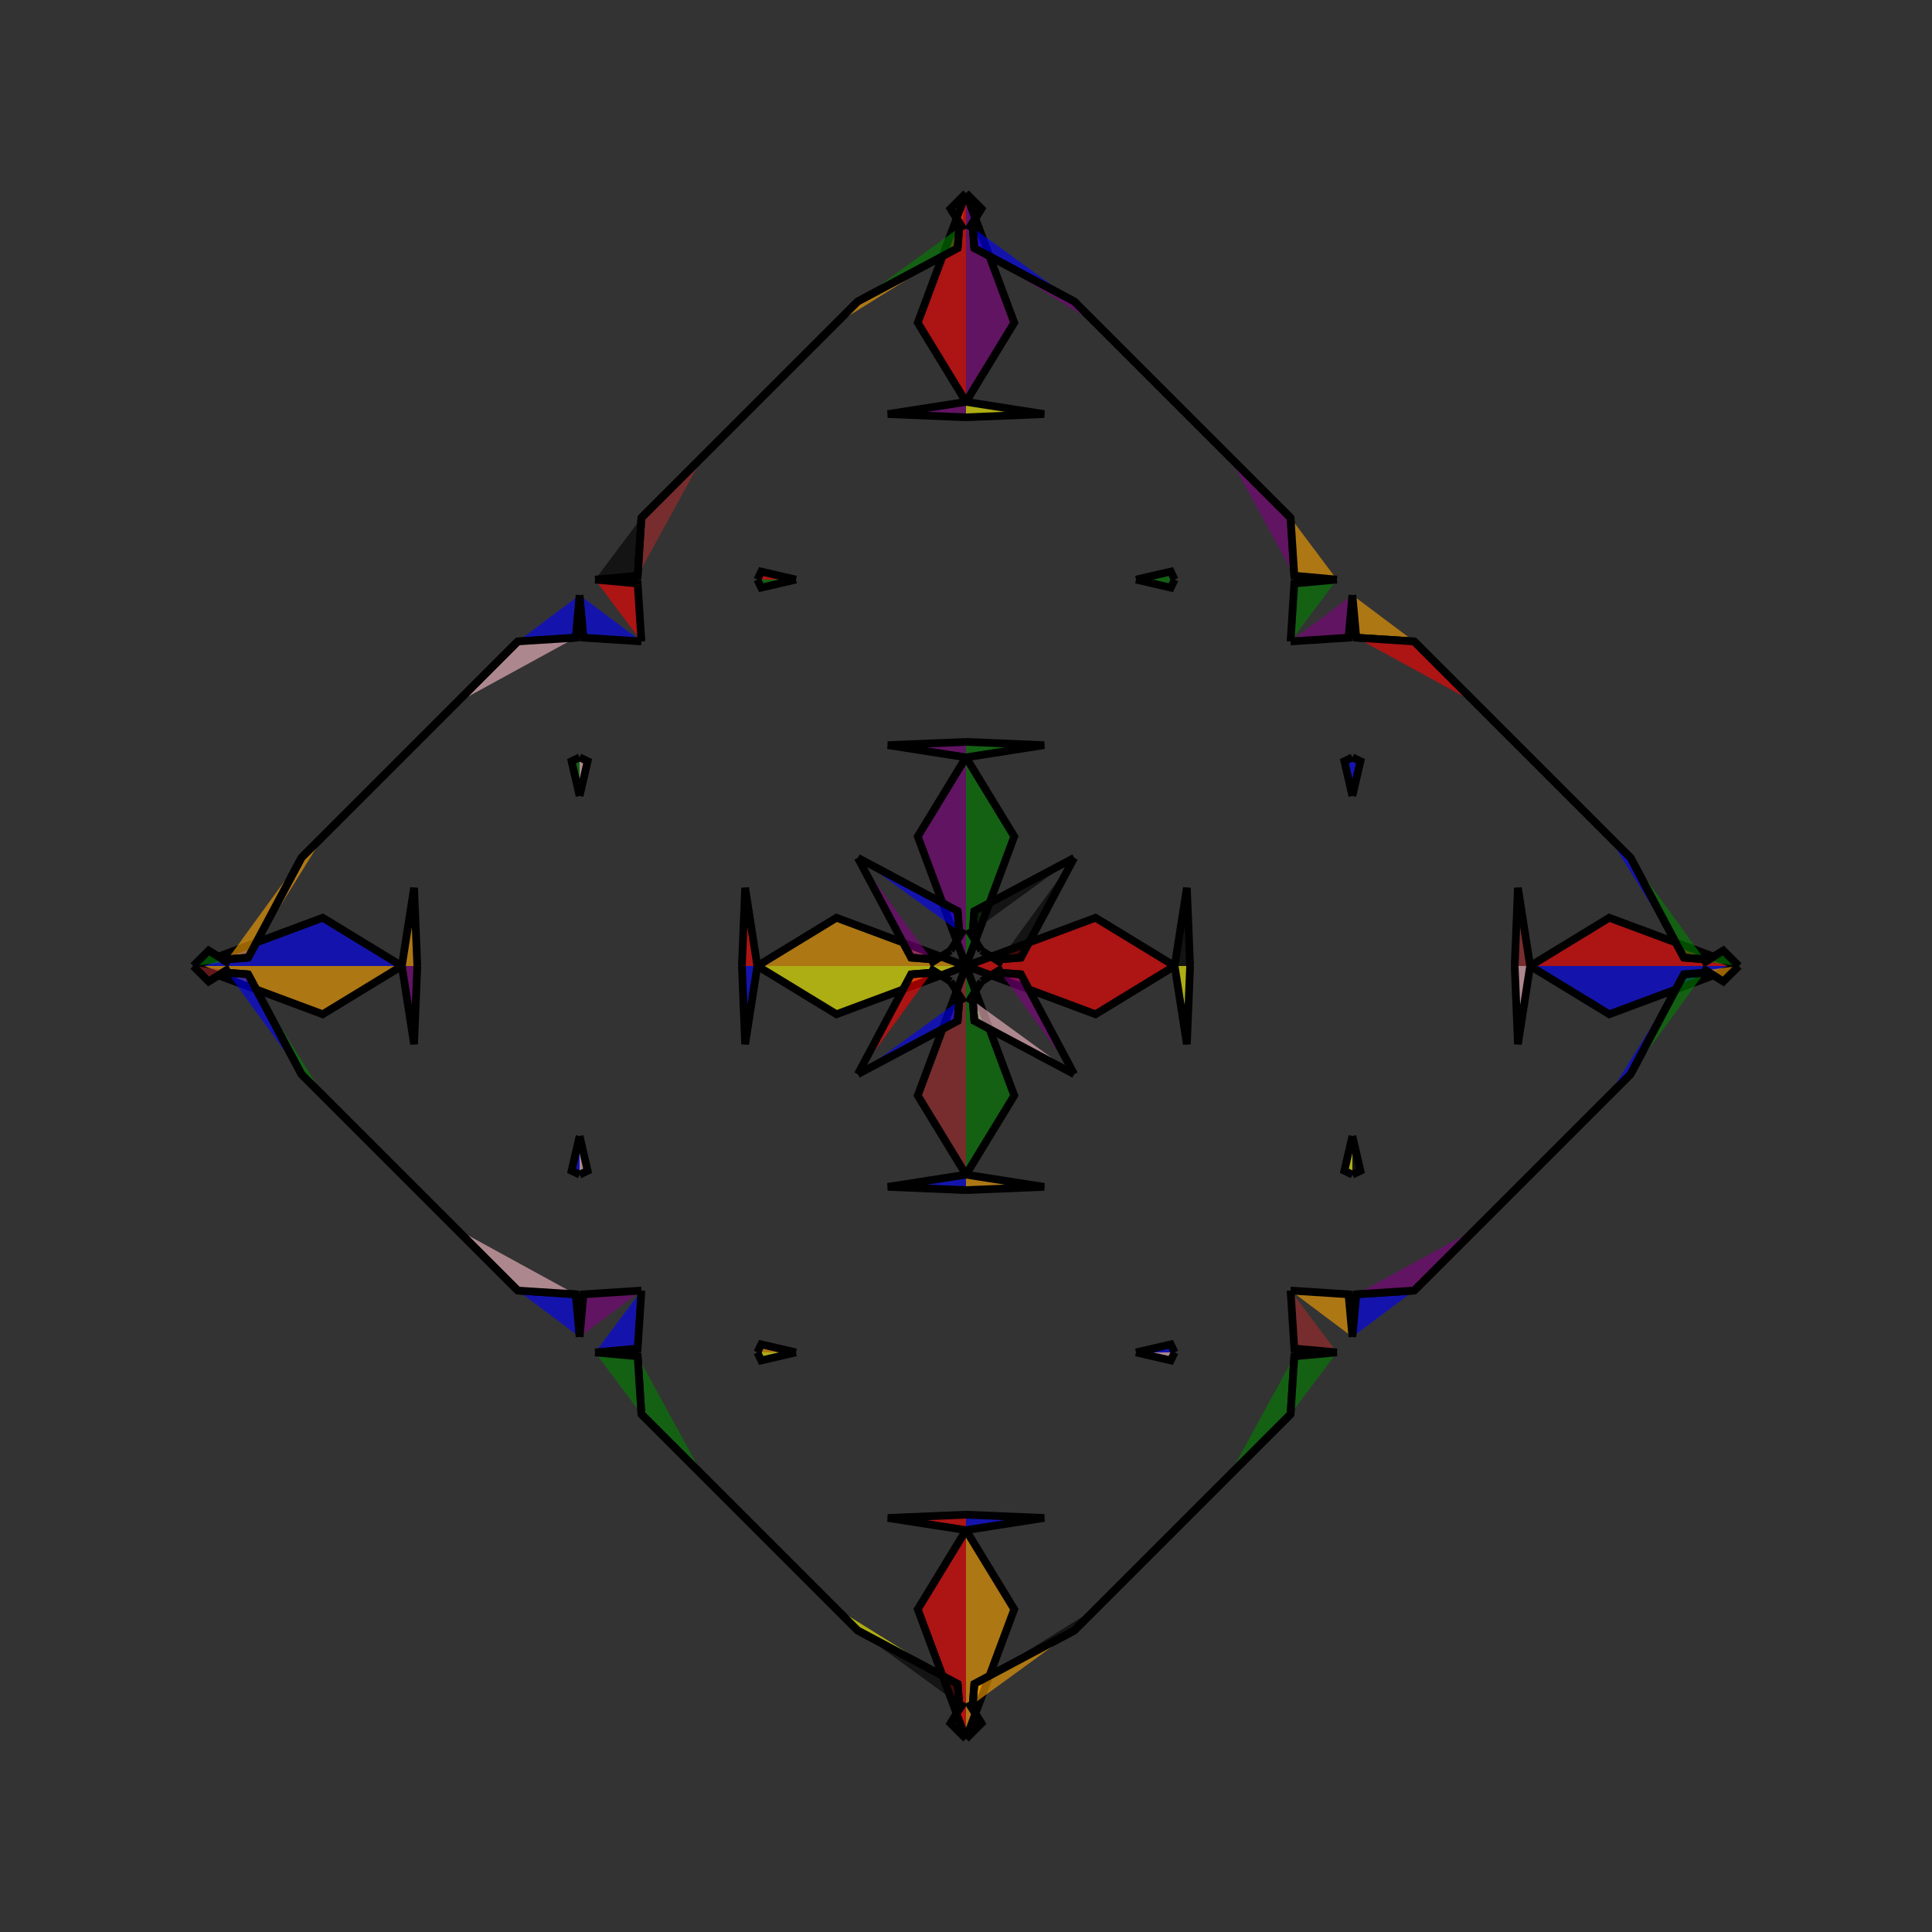 <?xml version="1.0" encoding="UTF-8"?>
<svg xmlns="http://www.w3.org/2000/svg" xmlns:xlink="http://www.w3.org/1999/xlink"
     width="250" height="250" viewBox="-125.0 -125.0 250 250">
<rect x="-125.0" y="-125.0" width="250" height="250" fill="#333333" stroke="none"/>
<defs>
</defs>
<path d="M0.0,-0.0 L16.761,-6.243 L27.0,-0.0" fill="red" fill-opacity="0.6" stroke="black" stroke-width="1" />
<path d="M0.0,-0.0 L16.761,6.243 L27.0,-0.0" fill="red" fill-opacity="0.6" stroke="black" stroke-width="1" />
<path d="M27.0,-0.0 L28.58,-10.118 L29.0,-0.0" fill="black" fill-opacity="0.6" stroke="black" stroke-width="1" />
<path d="M27.0,-0.0 L28.58,10.118 L29.0,-0.0" fill="yellow" fill-opacity="0.6" stroke="black" stroke-width="1" />
<path d="M50.0,-22.0 L48.96,-26.499 L50.0,-27.0" fill="blue" fill-opacity="0.6" stroke="black" stroke-width="1" />
<path d="M50.0,22.0 L48.96,26.499 L50.0,27.0" fill="yellow" fill-opacity="0.6" stroke="black" stroke-width="1" />
<path d="M50.0,-48.0 L49.497,-42.484 L42.0,-42.0" fill="purple" fill-opacity="0.6" stroke="black" stroke-width="1" />
<path d="M50.0,48.0 L49.497,42.484 L42.0,42.0" fill="orange" fill-opacity="0.6" stroke="black" stroke-width="1" />
<path d="M42.484,50.503 L42.0,58.0 L34.0,66.0" fill="green" fill-opacity="0.6" stroke="black" stroke-width="1" />
<path d="M42.484,-50.503 L42.0,-58.0 L34.0,-66.0" fill="purple" fill-opacity="0.6" stroke="black" stroke-width="1" />
<path d="M42.0,58.0 L34.0,66.0 L17.0,83.0" fill="black" fill-opacity="0.6" stroke="black" stroke-width="1" />
<path d="M42.0,-58.0 L34.0,-66.0 L17.0,-83.0" fill="yellow" fill-opacity="0.6" stroke="black" stroke-width="1" />
<path d="M34.0,66.0 L17.0,83.0 L14.0,86.0" fill="orange" fill-opacity="0.6" stroke="black" stroke-width="1" />
<path d="M34.0,-66.0 L17.0,-83.0 L14.0,-86.0" fill="orange" fill-opacity="0.6" stroke="black" stroke-width="1" />
<path d="M17.0,83.0 L14.0,86.0 L1.08,92.889" fill="black" fill-opacity="0.6" stroke="black" stroke-width="1" />
<path d="M17.0,-83.0 L14.0,-86.0 L1.08,-92.889" fill="purple" fill-opacity="0.6" stroke="black" stroke-width="1" />
<path d="M14.0,-14.0 L7.111,-1.08 L4.458,-0.876" fill="black" fill-opacity="0.6" stroke="black" stroke-width="1" />
<path d="M14.0,14.0 L7.111,1.08 L4.458,0.876" fill="purple" fill-opacity="0.6" stroke="black" stroke-width="1" />
<path d="M7.111,-1.08 L4.458,-0.876 L4.3,-0.547" fill="brown" fill-opacity="0.6" stroke="black" stroke-width="1" />
<path d="M7.111,1.08 L4.458,0.876 L4.3,0.547" fill="orange" fill-opacity="0.6" stroke="black" stroke-width="1" />
<path d="M4.458,-0.876 L4.3,-0.547 L2.0,-2.0" fill="yellow" fill-opacity="0.6" stroke="black" stroke-width="1" />
<path d="M4.458,0.876 L4.3,0.547 L2.0,2.0" fill="pink" fill-opacity="0.6" stroke="black" stroke-width="1" />
<path d="M0.547,95.7 L2.0,98.0 L0.0,100.0" fill="purple" fill-opacity="0.6" stroke="black" stroke-width="1" />
<path d="M0.547,-95.7 L2.0,-98.0 L0.0,-100.0" fill="blue" fill-opacity="0.6" stroke="black" stroke-width="1" />
<path d="M0.0,-0.0 L-16.761,-6.243 L-27.0,-0.0" fill="orange" fill-opacity="0.6" stroke="black" stroke-width="1" />
<path d="M0.0,-0.0 L-16.761,6.243 L-27.0,-0.0" fill="yellow" fill-opacity="0.6" stroke="black" stroke-width="1" />
<path d="M-27.0,-0.0 L-28.58,-10.118 L-29.0,-0.0" fill="red" fill-opacity="0.6" stroke="black" stroke-width="1" />
<path d="M-27.0,-0.0 L-28.58,10.118 L-29.0,-0.0" fill="blue" fill-opacity="0.6" stroke="black" stroke-width="1" />
<path d="M-50.0,-22.0 L-48.96,-26.499 L-50.0,-27.0" fill="pink" fill-opacity="0.6" stroke="black" stroke-width="1" />
<path d="M-50.0,22.0 L-48.96,26.499 L-50.0,27.0" fill="pink" fill-opacity="0.6" stroke="black" stroke-width="1" />
<path d="M-50.0,-48.0 L-49.497,-42.484 L-42.0,-42.0" fill="blue" fill-opacity="0.6" stroke="black" stroke-width="1" />
<path d="M-50.0,48.0 L-49.497,42.484 L-42.0,42.0" fill="purple" fill-opacity="0.6" stroke="black" stroke-width="1" />
<path d="M-42.484,50.503 L-42.0,58.0 L-34.0,66.0" fill="green" fill-opacity="0.6" stroke="black" stroke-width="1" />
<path d="M-42.484,-50.503 L-42.0,-58.0 L-34.0,-66.0" fill="brown" fill-opacity="0.6" stroke="black" stroke-width="1" />
<path d="M-42.0,58.0 L-34.0,66.0 L-17.0,83.0" fill="black" fill-opacity="0.6" stroke="black" stroke-width="1" />
<path d="M-42.0,-58.0 L-34.0,-66.0 L-17.0,-83.0" fill="pink" fill-opacity="0.6" stroke="black" stroke-width="1" />
<path d="M-34.0,66.0 L-17.0,83.0 L-14.0,86.0" fill="black" fill-opacity="0.6" stroke="black" stroke-width="1" />
<path d="M-34.0,-66.0 L-17.0,-83.0 L-14.0,-86.0" fill="yellow" fill-opacity="0.6" stroke="black" stroke-width="1" />
<path d="M-17.0,83.0 L-14.0,86.0 L-1.08,92.889" fill="yellow" fill-opacity="0.6" stroke="black" stroke-width="1" />
<path d="M-17.0,-83.0 L-14.0,-86.0 L-1.08,-92.889" fill="orange" fill-opacity="0.6" stroke="black" stroke-width="1" />
<path d="M-14.0,-14.0 L-7.111,-1.08 L-4.458,-0.876" fill="purple" fill-opacity="0.6" stroke="black" stroke-width="1" />
<path d="M-14.0,14.0 L-7.111,1.08 L-4.458,0.876" fill="red" fill-opacity="0.6" stroke="black" stroke-width="1" />
<path d="M-7.111,-1.08 L-4.458,-0.876 L-4.3,-0.547" fill="orange" fill-opacity="0.6" stroke="black" stroke-width="1" />
<path d="M-7.111,1.08 L-4.458,0.876 L-4.3,0.547" fill="blue" fill-opacity="0.6" stroke="black" stroke-width="1" />
<path d="M-4.458,-0.876 L-4.3,-0.547 L-2.0,-2.0" fill="yellow" fill-opacity="0.6" stroke="black" stroke-width="1" />
<path d="M-4.458,0.876 L-4.3,0.547 L-2.0,2.0" fill="black" fill-opacity="0.6" stroke="black" stroke-width="1" />
<path d="M-0.547,95.7 L-2.0,98.0 L0.0,100.0" fill="red" fill-opacity="0.6" stroke="black" stroke-width="1" />
<path d="M-0.547,-95.7 L-2.0,-98.0 L0.0,-100.0" fill="orange" fill-opacity="0.6" stroke="black" stroke-width="1" />
<path d="M100.0,-0.0 L83.239,6.243 L73.0,-0.0" fill="blue" fill-opacity="0.6" stroke="black" stroke-width="1" />
<path d="M100.0,-0.0 L83.239,-6.243 L73.0,-0.0" fill="red" fill-opacity="0.6" stroke="black" stroke-width="1" />
<path d="M73.0,-0.0 L71.42,10.118 L71.0,-0.0" fill="pink" fill-opacity="0.6" stroke="black" stroke-width="1" />
<path d="M73.0,-0.0 L71.42,-10.118 L71.0,-0.0" fill="brown" fill-opacity="0.6" stroke="black" stroke-width="1" />
<path d="M50.0,22.0 L51.04,26.499 L50.0,27.0" fill="black" fill-opacity="0.6" stroke="black" stroke-width="1" />
<path d="M50.0,-22.0 L51.04,-26.499 L50.0,-27.0" fill="blue" fill-opacity="0.6" stroke="black" stroke-width="1" />
<path d="M50.0,48.0 L50.503,42.484 L58.0,42.0" fill="blue" fill-opacity="0.6" stroke="black" stroke-width="1" />
<path d="M50.0,-48.0 L50.503,-42.484 L58.0,-42.0" fill="orange" fill-opacity="0.6" stroke="black" stroke-width="1" />
<path d="M50.503,42.484 L58.0,42.0 L66.0,34.0" fill="purple" fill-opacity="0.6" stroke="black" stroke-width="1" />
<path d="M50.503,-42.484 L58.0,-42.0 L66.0,-34.0" fill="red" fill-opacity="0.6" stroke="black" stroke-width="1" />
<path d="M58.0,42.0 L66.0,34.0 L83.0,17.0" fill="yellow" fill-opacity="0.6" stroke="black" stroke-width="1" />
<path d="M58.0,-42.0 L66.0,-34.0 L83.0,-17.0" fill="blue" fill-opacity="0.6" stroke="black" stroke-width="1" />
<path d="M66.0,34.0 L83.0,17.0 L86.0,14.0" fill="black" fill-opacity="0.6" stroke="black" stroke-width="1" />
<path d="M66.0,-34.0 L83.0,-17.0 L86.0,-14.0" fill="orange" fill-opacity="0.6" stroke="black" stroke-width="1" />
<path d="M83.0,17.0 L86.0,14.0 L92.889,1.08" fill="blue" fill-opacity="0.6" stroke="black" stroke-width="1" />
<path d="M83.0,-17.0 L86.0,-14.0 L92.889,-1.08" fill="blue" fill-opacity="0.6" stroke="black" stroke-width="1" />
<path d="M86.0,14.0 L92.889,1.08 L95.542,0.876" fill="green" fill-opacity="0.6" stroke="black" stroke-width="1" />
<path d="M86.0,-14.0 L92.889,-1.08 L95.542,-0.876" fill="green" fill-opacity="0.6" stroke="black" stroke-width="1" />
<path d="M92.889,1.08 L95.542,0.876 L95.7,0.547" fill="orange" fill-opacity="0.6" stroke="black" stroke-width="1" />
<path d="M92.889,-1.08 L95.542,-0.876 L95.7,-0.547" fill="orange" fill-opacity="0.6" stroke="black" stroke-width="1" />
<path d="M95.542,0.876 L95.7,0.547 L98.0,2.0" fill="orange" fill-opacity="0.6" stroke="black" stroke-width="1" />
<path d="M95.542,-0.876 L95.7,-0.547 L98.0,-2.0" fill="purple" fill-opacity="0.6" stroke="black" stroke-width="1" />
<path d="M95.7,0.547 L98.0,2.0 L100.0,-0.0" fill="orange" fill-opacity="0.6" stroke="black" stroke-width="1" />
<path d="M95.7,-0.547 L98.0,-2.0 L100.0,-0.0" fill="green" fill-opacity="0.6" stroke="black" stroke-width="1" />
<path d="M0.0,-0.0 L6.243,-16.761 L0.0,-27.0" fill="green" fill-opacity="0.6" stroke="black" stroke-width="1" />
<path d="M0.0,-0.0 L6.243,16.761 L0.0,27.0" fill="green" fill-opacity="0.6" stroke="black" stroke-width="1" />
<path d="M0.0,100.0 L6.243,83.239 L0.0,73.0" fill="orange" fill-opacity="0.6" stroke="black" stroke-width="1" />
<path d="M0.0,-100.0 L6.243,-83.239 L0.0,-73.0" fill="purple" fill-opacity="0.6" stroke="black" stroke-width="1" />
<path d="M0.0,-27.0 L10.118,-28.58 L0.0,-29.0" fill="green" fill-opacity="0.6" stroke="black" stroke-width="1" />
<path d="M0.0,27.0 L10.118,28.58 L0.0,29.0" fill="orange" fill-opacity="0.6" stroke="black" stroke-width="1" />
<path d="M0.0,73.0 L10.118,71.42 L0.0,71.0" fill="blue" fill-opacity="0.6" stroke="black" stroke-width="1" />
<path d="M0.0,-73.0 L10.118,-71.42 L0.0,-71.0" fill="yellow" fill-opacity="0.6" stroke="black" stroke-width="1" />
<path d="M22.0,-50.0 L26.499,-48.96 L27.0,-50.0" fill="green" fill-opacity="0.6" stroke="black" stroke-width="1" />
<path d="M22.0,50.0 L26.499,48.96 L27.0,50.0" fill="blue" fill-opacity="0.6" stroke="black" stroke-width="1" />
<path d="M22.0,50.0 L26.499,51.04 L27.0,50.0" fill="pink" fill-opacity="0.6" stroke="black" stroke-width="1" />
<path d="M22.0,-50.0 L26.499,-51.04 L27.0,-50.0" fill="green" fill-opacity="0.6" stroke="black" stroke-width="1" />
<path d="M48.0,-50.0 L42.484,-49.497 L42.0,-42.0" fill="green" fill-opacity="0.6" stroke="black" stroke-width="1" />
<path d="M48.0,50.0 L42.484,49.497 L42.0,42.0" fill="brown" fill-opacity="0.6" stroke="black" stroke-width="1" />
<path d="M48.0,50.0 L42.484,50.503 L42.0,58.0" fill="green" fill-opacity="0.6" stroke="black" stroke-width="1" />
<path d="M48.0,-50.0 L42.484,-50.503 L42.0,-58.0" fill="orange" fill-opacity="0.6" stroke="black" stroke-width="1" />
<path d="M14.0,-14.0 L1.08,-7.111 L0.876,-4.458" fill="black" fill-opacity="0.6" stroke="black" stroke-width="1" />
<path d="M14.0,14.0 L1.08,7.111 L0.876,4.458" fill="pink" fill-opacity="0.6" stroke="black" stroke-width="1" />
<path d="M14.0,86.0 L1.08,92.889 L0.876,95.542" fill="orange" fill-opacity="0.6" stroke="black" stroke-width="1" />
<path d="M14.0,-86.0 L1.08,-92.889 L0.876,-95.542" fill="blue" fill-opacity="0.6" stroke="black" stroke-width="1" />
<path d="M1.08,-7.111 L0.876,-4.458 L0.547,-4.3" fill="blue" fill-opacity="0.6" stroke="black" stroke-width="1" />
<path d="M1.08,7.111 L0.876,4.458 L0.547,4.3" fill="black" fill-opacity="0.6" stroke="black" stroke-width="1" />
<path d="M1.08,92.889 L0.876,95.542 L0.547,95.7" fill="black" fill-opacity="0.6" stroke="black" stroke-width="1" />
<path d="M1.08,-92.889 L0.876,-95.542 L0.547,-95.7" fill="purple" fill-opacity="0.6" stroke="black" stroke-width="1" />
<path d="M0.876,-4.458 L0.547,-4.3 L2.0,-2.0" fill="yellow" fill-opacity="0.6" stroke="black" stroke-width="1" />
<path d="M0.876,4.458 L0.547,4.3 L2.0,2.0" fill="blue" fill-opacity="0.6" stroke="black" stroke-width="1" />
<path d="M0.876,95.542 L0.547,95.7 L2.0,98.0" fill="blue" fill-opacity="0.6" stroke="black" stroke-width="1" />
<path d="M0.876,-95.542 L0.547,-95.7 L2.0,-98.0" fill="yellow" fill-opacity="0.6" stroke="black" stroke-width="1" />
<path d="M0.0,100.0 L-6.243,83.239 L0.0,73.0" fill="red" fill-opacity="0.6" stroke="black" stroke-width="1" />
<path d="M0.0,-0.0 L-6.243,-16.761 L0.0,-27.0" fill="purple" fill-opacity="0.6" stroke="black" stroke-width="1" />
<path d="M0.0,-0.0 L-6.243,16.761 L0.0,27.0" fill="brown" fill-opacity="0.6" stroke="black" stroke-width="1" />
<path d="M0.0,-100.0 L-6.243,-83.239 L0.0,-73.0" fill="red" fill-opacity="0.6" stroke="black" stroke-width="1" />
<path d="M0.0,73.0 L-10.118,71.42 L0.0,71.0" fill="red" fill-opacity="0.6" stroke="black" stroke-width="1" />
<path d="M0.0,-27.0 L-10.118,-28.58 L0.0,-29.0" fill="purple" fill-opacity="0.6" stroke="black" stroke-width="1" />
<path d="M0.0,27.0 L-10.118,28.58 L0.0,29.0" fill="blue" fill-opacity="0.6" stroke="black" stroke-width="1" />
<path d="M0.0,-73.0 L-10.118,-71.42 L0.0,-71.0" fill="purple" fill-opacity="0.6" stroke="black" stroke-width="1" />
<path d="M-22.0,50.0 L-26.499,51.04 L-27.0,50.0" fill="yellow" fill-opacity="0.6" stroke="black" stroke-width="1" />
<path d="M-22.0,-50.0 L-26.499,-48.96 L-27.0,-50.0" fill="green" fill-opacity="0.6" stroke="black" stroke-width="1" />
<path d="M-22.0,50.0 L-26.499,48.96 L-27.0,50.0" fill="orange" fill-opacity="0.6" stroke="black" stroke-width="1" />
<path d="M-22.0,-50.0 L-26.499,-51.04 L-27.0,-50.0" fill="red" fill-opacity="0.6" stroke="black" stroke-width="1" />
<path d="M-48.0,50.0 L-42.484,50.503 L-42.0,58.0" fill="green" fill-opacity="0.6" stroke="black" stroke-width="1" />
<path d="M-48.0,-50.0 L-42.484,-49.497 L-42.0,-42.0" fill="red" fill-opacity="0.6" stroke="black" stroke-width="1" />
<path d="M-48.0,50.0 L-42.484,49.497 L-42.0,42.0" fill="blue" fill-opacity="0.6" stroke="black" stroke-width="1" />
<path d="M-48.0,-50.0 L-42.484,-50.503 L-42.0,-58.0" fill="black" fill-opacity="0.6" stroke="black" stroke-width="1" />
<path d="M-14.0,86.0 L-1.08,92.889 L-0.876,95.542" fill="black" fill-opacity="0.6" stroke="black" stroke-width="1" />
<path d="M-14.0,-14.0 L-1.08,-7.111 L-0.876,-4.458" fill="blue" fill-opacity="0.6" stroke="black" stroke-width="1" />
<path d="M-14.0,14.0 L-1.08,7.111 L-0.876,4.458" fill="blue" fill-opacity="0.6" stroke="black" stroke-width="1" />
<path d="M-14.0,-86.0 L-1.08,-92.889 L-0.876,-95.542" fill="green" fill-opacity="0.6" stroke="black" stroke-width="1" />
<path d="M-1.08,92.889 L-0.876,95.542 L-0.547,95.7" fill="green" fill-opacity="0.6" stroke="black" stroke-width="1" />
<path d="M-1.08,-7.111 L-0.876,-4.458 L-0.547,-4.3" fill="blue" fill-opacity="0.6" stroke="black" stroke-width="1" />
<path d="M-1.08,7.111 L-0.876,4.458 L-0.547,4.3" fill="orange" fill-opacity="0.6" stroke="black" stroke-width="1" />
<path d="M-1.08,-92.889 L-0.876,-95.542 L-0.547,-95.7" fill="blue" fill-opacity="0.6" stroke="black" stroke-width="1" />
<path d="M-0.876,95.542 L-0.547,95.7 L-2.0,98.0" fill="pink" fill-opacity="0.6" stroke="black" stroke-width="1" />
<path d="M-0.876,-4.458 L-0.547,-4.3 L-2.0,-2.0" fill="blue" fill-opacity="0.6" stroke="black" stroke-width="1" />
<path d="M-0.876,4.458 L-0.547,4.3 L-2.0,2.0" fill="black" fill-opacity="0.6" stroke="black" stroke-width="1" />
<path d="M-0.876,-95.542 L-0.547,-95.7 L-2.0,-98.0" fill="purple" fill-opacity="0.6" stroke="black" stroke-width="1" />
<path d="M-100.0,-0.0 L-83.239,-6.243 L-73.0,-0.0" fill="blue" fill-opacity="0.6" stroke="black" stroke-width="1" />
<path d="M-100.0,-0.0 L-83.239,6.243 L-73.0,-0.0" fill="orange" fill-opacity="0.6" stroke="black" stroke-width="1" />
<path d="M-73.0,-0.0 L-71.42,-10.118 L-71.0,-0.0" fill="orange" fill-opacity="0.6" stroke="black" stroke-width="1" />
<path d="M-73.0,-0.0 L-71.42,10.118 L-71.0,-0.0" fill="purple" fill-opacity="0.6" stroke="black" stroke-width="1" />
<path d="M-50.0,-22.0 L-51.04,-26.499 L-50.0,-27.0" fill="green" fill-opacity="0.6" stroke="black" stroke-width="1" />
<path d="M-50.0,22.0 L-51.04,26.499 L-50.0,27.0" fill="blue" fill-opacity="0.6" stroke="black" stroke-width="1" />
<path d="M-50.0,-48.0 L-50.503,-42.484 L-58.0,-42.0" fill="blue" fill-opacity="0.6" stroke="black" stroke-width="1" />
<path d="M-50.0,48.0 L-50.503,42.484 L-58.0,42.0" fill="blue" fill-opacity="0.6" stroke="black" stroke-width="1" />
<path d="M-50.503,-42.484 L-58.0,-42.0 L-66.0,-34.0" fill="pink" fill-opacity="0.6" stroke="black" stroke-width="1" />
<path d="M-50.503,42.484 L-58.0,42.0 L-66.0,34.0" fill="pink" fill-opacity="0.6" stroke="black" stroke-width="1" />
<path d="M-58.0,-42.0 L-66.0,-34.0 L-83.0,-17.0" fill="black" fill-opacity="0.6" stroke="black" stroke-width="1" />
<path d="M-58.0,42.0 L-66.0,34.0 L-83.0,17.0" fill="purple" fill-opacity="0.6" stroke="black" stroke-width="1" />
<path d="M-66.0,-34.0 L-83.0,-17.0 L-86.0,-14.0" fill="black" fill-opacity="0.6" stroke="black" stroke-width="1" />
<path d="M-66.0,34.0 L-83.0,17.0 L-86.0,14.0" fill="orange" fill-opacity="0.6" stroke="black" stroke-width="1" />
<path d="M-83.0,-17.0 L-86.0,-14.0 L-92.889,-1.08" fill="orange" fill-opacity="0.6" stroke="black" stroke-width="1" />
<path d="M-83.0,17.0 L-86.0,14.0 L-92.889,1.08" fill="green" fill-opacity="0.6" stroke="black" stroke-width="1" />
<path d="M-86.0,-14.0 L-92.889,-1.08 L-95.542,-0.876" fill="orange" fill-opacity="0.6" stroke="black" stroke-width="1" />
<path d="M-86.0,14.0 L-92.889,1.08 L-95.542,0.876" fill="blue" fill-opacity="0.6" stroke="black" stroke-width="1" />
<path d="M-92.889,-1.08 L-95.542,-0.876 L-95.7,-0.547" fill="orange" fill-opacity="0.6" stroke="black" stroke-width="1" />
<path d="M-92.889,1.08 L-95.542,0.876 L-95.7,0.547" fill="pink" fill-opacity="0.6" stroke="black" stroke-width="1" />
<path d="M-95.542,-0.876 L-95.7,-0.547 L-98.0,-2.0" fill="orange" fill-opacity="0.6" stroke="black" stroke-width="1" />
<path d="M-95.542,0.876 L-95.7,0.547 L-98.0,2.0" fill="green" fill-opacity="0.6" stroke="black" stroke-width="1" />
<path d="M-95.7,-0.547 L-98.0,-2.0 L-100.0,-0.0" fill="green" fill-opacity="0.6" stroke="black" stroke-width="1" />
<path d="M-95.7,0.547 L-98.0,2.0 L-100.0,-0.0" fill="brown" fill-opacity="0.6" stroke="black" stroke-width="1" />
</svg>